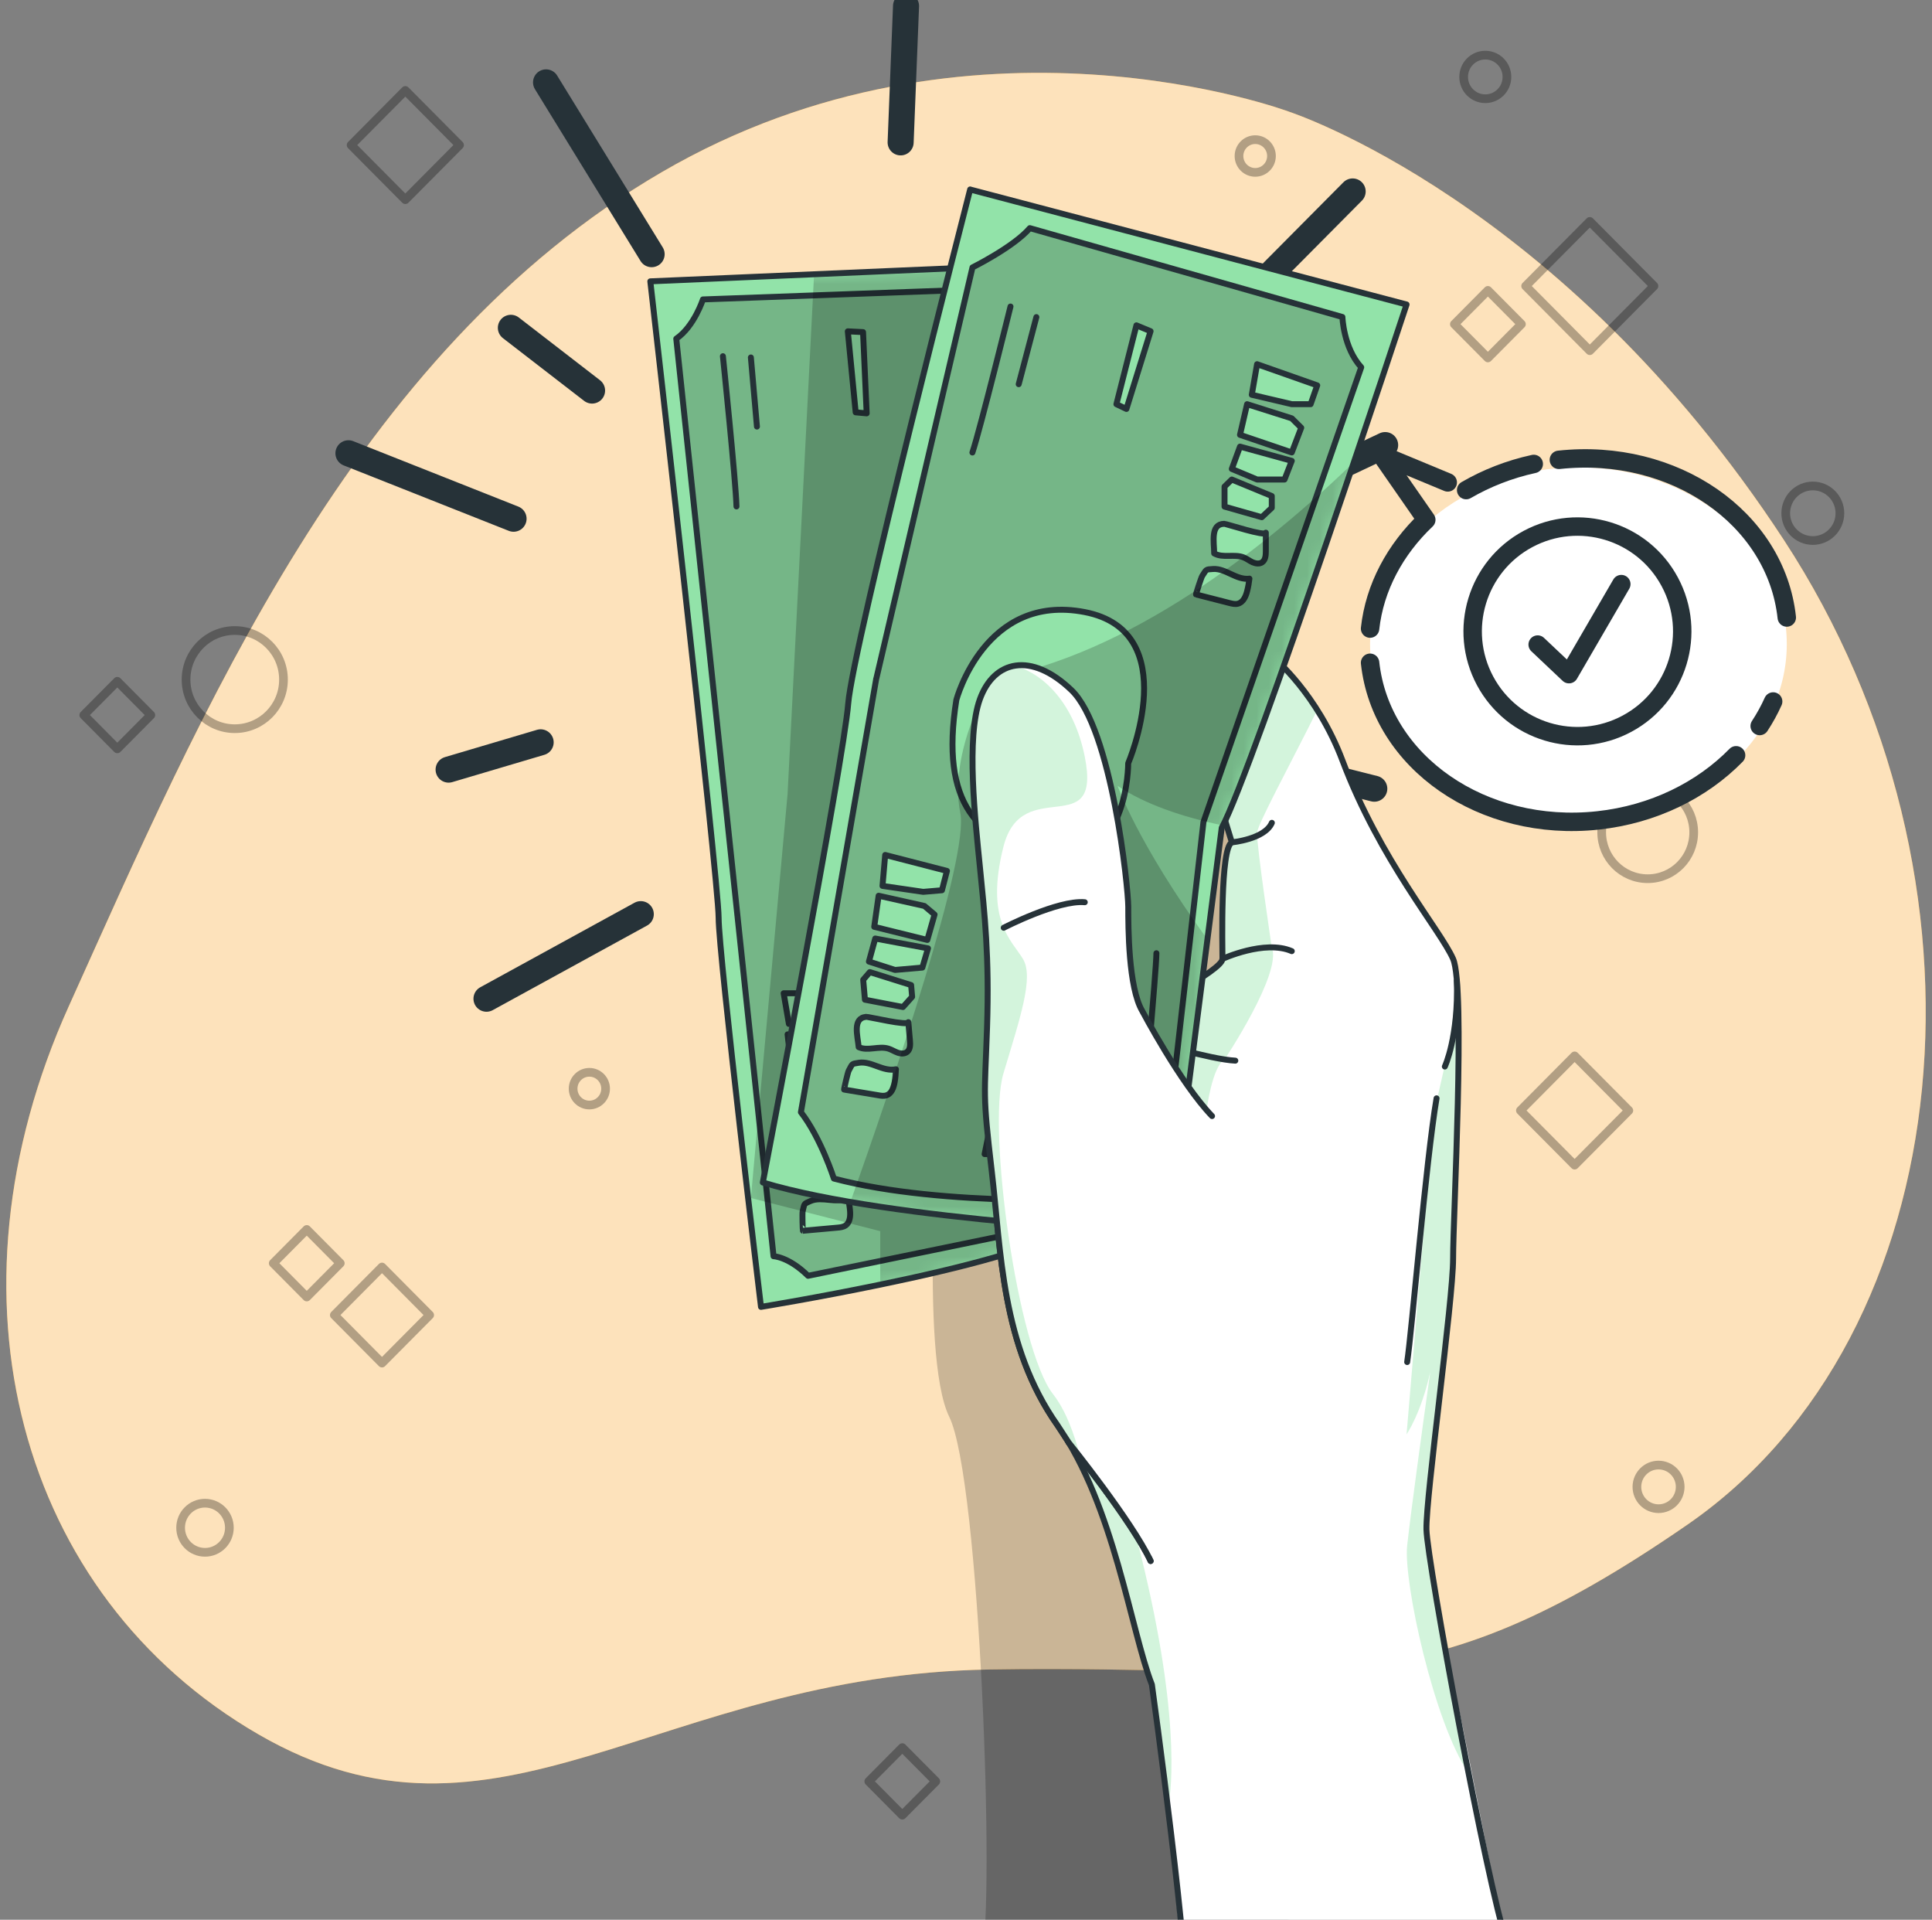 <svg width="153" height="152" viewBox="0 0 153 152" fill="none" xmlns="http://www.w3.org/2000/svg">
<rect x="0" y="0" width="153" height="152" fill="#808080" stroke="none"/>
<g clip-path="url(#clip0_396_25163)">
<path d="M102.104 8.85C102.104 8.85 76.875 -0.618 52.404 13.632C27.929 27.885 15.846 56.638 5.451 79.665C-4.946 102.691 1.493 126.326 20.446 137.31C39.396 148.291 51.998 132.619 78.391 132.185C104.783 131.751 111.93 135.707 133.647 120.707C155.367 105.706 158.882 69.675 141.271 42.756C123.661 15.837 102.104 8.853 102.104 8.853V8.85Z" fill="#F99F1B"/>
<path opacity="0.7" d="M102.104 8.85C102.104 8.85 76.875 -0.618 52.404 13.632C27.929 27.885 15.846 56.638 5.451 79.665C-4.946 102.691 1.493 126.326 20.446 137.31C39.396 148.291 51.998 132.619 78.391 132.185C104.783 131.751 111.93 135.707 133.647 120.707C155.367 105.706 158.882 69.675 141.271 42.756C123.661 15.837 102.104 8.853 102.104 8.853V8.85Z" fill="white"/>
<g opacity="0.3">
<path d="M124.698 83.602L120.405 87.927L124.698 92.251L128.992 87.927L124.698 83.602Z" stroke="black" stroke-width="0.688" stroke-linecap="round" stroke-linejoin="round"/>
<path d="M32.099 7.161L27.806 11.486L32.099 15.81L36.392 11.486L32.099 7.161Z" stroke="black" stroke-width="0.688" stroke-linecap="round" stroke-linejoin="round"/>
<path d="M24.293 97.346L21.639 100.02L24.293 102.694L26.948 100.02L24.293 97.346Z" stroke="black" stroke-width="0.688" stroke-linecap="round" stroke-linejoin="round"/>
<path d="M9.29 53.943L6.636 56.617L9.29 59.292L11.945 56.617L9.29 53.943Z" stroke="black" stroke-width="0.688" stroke-linecap="round" stroke-linejoin="round"/>
<path d="M117.83 22.992L115.176 25.666L117.83 28.34L120.485 25.666L117.83 22.992Z" stroke="black" stroke-width="0.688" stroke-linecap="round" stroke-linejoin="round"/>
<path d="M30.251 100.319L26.476 104.122L30.251 107.925L34.026 104.122L30.251 100.319Z" stroke="black" stroke-width="0.688" stroke-linecap="round" stroke-linejoin="round"/>
<path d="M105.538 96.265L102.884 98.939L105.538 101.613L108.193 98.939L105.538 96.265Z" stroke="black" stroke-width="0.688" stroke-linecap="round" stroke-linejoin="round"/>
<path d="M125.901 17.53L120.82 22.647L125.901 27.765L130.981 22.647L125.901 17.53Z" stroke="black" stroke-width="0.688" stroke-linecap="round" stroke-linejoin="round"/>
<path d="M71.455 138.372L68.801 141.046L71.455 143.72L74.11 141.046L71.455 138.372Z" stroke="black" stroke-width="0.688" stroke-linecap="round" stroke-linejoin="round"/>
<path d="M18.592 57.696C20.723 57.696 22.45 55.956 22.45 53.81C22.45 51.663 20.723 49.923 18.592 49.923C16.462 49.923 14.734 51.663 14.734 53.81C14.734 55.956 16.462 57.696 18.592 57.696Z" stroke="black" stroke-width="0.688" stroke-linecap="round" stroke-linejoin="round"/>
<path d="M130.486 69.573C132.499 69.573 134.13 67.93 134.13 65.903C134.13 63.875 132.499 62.232 130.486 62.232C128.473 62.232 126.842 63.875 126.842 65.903C126.842 67.93 128.473 69.573 130.486 69.573Z" stroke="black" stroke-width="0.688" stroke-linecap="round" stroke-linejoin="round"/>
<path d="M143.561 42.797C144.746 42.797 145.706 41.83 145.706 40.637C145.706 39.444 144.746 38.477 143.561 38.477C142.377 38.477 141.417 39.444 141.417 40.637C141.417 41.83 142.377 42.797 143.561 42.797Z" stroke="black" stroke-width="0.688" stroke-linecap="round" stroke-linejoin="round"/>
<path d="M100.691 12.353C100.691 11.637 100.116 11.057 99.405 11.057C98.695 11.057 98.119 11.637 98.119 12.353C98.119 13.068 98.695 13.648 99.405 13.648C100.116 13.648 100.691 13.068 100.691 12.353Z" stroke="black" stroke-width="0.688" stroke-linecap="round" stroke-linejoin="round"/>
<path d="M46.673 87.494C47.383 87.494 47.959 86.914 47.959 86.199C47.959 85.483 47.383 84.903 46.673 84.903C45.962 84.903 45.387 85.483 45.387 86.199C45.387 86.914 45.962 87.494 46.673 87.494Z" stroke="black" stroke-width="0.688" stroke-linecap="round" stroke-linejoin="round"/>
<path d="M16.234 122.908C17.3 122.908 18.165 122.037 18.165 120.963C18.165 119.889 17.3 119.019 16.234 119.019C15.168 119.019 14.304 119.889 14.304 120.963C14.304 122.037 15.168 122.908 16.234 122.908Z" stroke="black" stroke-width="0.688" stroke-linecap="round" stroke-linejoin="round"/>
<path d="M133.058 117.726C133.058 116.773 132.291 116 131.344 116C130.398 116 129.631 116.773 129.631 117.726C129.631 118.68 130.398 119.453 131.344 119.453C132.291 119.453 133.058 118.68 133.058 117.726Z" stroke="black" stroke-width="0.688" stroke-linecap="round" stroke-linejoin="round"/>
<path d="M119.338 6.091C119.338 5.137 118.571 4.365 117.625 4.365C116.678 4.365 115.911 5.137 115.911 6.091C115.911 7.044 116.678 7.817 117.625 7.817C118.571 7.817 119.338 7.044 119.338 6.091Z" stroke="black" stroke-width="0.688" stroke-linecap="round" stroke-linejoin="round"/>
</g>
<path d="M50.745 72.38L38.526 79.076" stroke="#263238" stroke-width="2.063" stroke-linecap="round" stroke-linejoin="round"/>
<path d="M27.594 35.889L40.67 41.071" stroke="#263238" stroke-width="2.063" stroke-linecap="round" stroke-linejoin="round"/>
<path d="M43.243 6.522L51.604 20.125" stroke="#263238" stroke-width="2.063" stroke-linecap="round" stroke-linejoin="round"/>
<path d="M71.751 0.475L71.323 11.273" stroke="#263238" stroke-width="2.063" stroke-linecap="round" stroke-linejoin="round"/>
<path d="M96.188 26.172L107.12 15.159" stroke="#263238" stroke-width="2.063" stroke-linecap="round" stroke-linejoin="round"/>
<path d="M111.406 48.413L120.839 45.172" stroke="#263238" stroke-width="2.063" stroke-linecap="round" stroke-linejoin="round"/>
<path d="M102.404 72.595L110.337 77.131" stroke="#263238" stroke-width="2.063" stroke-linecap="round" stroke-linejoin="round"/>
<path d="M40.457 25.956L46.887 30.923" stroke="#263238" stroke-width="2.063" stroke-linecap="round" stroke-linejoin="round"/>
<path d="M109.693 35.24L102.832 38.48" stroke="#263238" stroke-width="2.063" stroke-linecap="round" stroke-linejoin="round"/>
<path d="M42.815 58.776L35.526 60.936" stroke="#263238" stroke-width="2.063" stroke-linecap="round" stroke-linejoin="round"/>
<path d="M105.407 61.582L108.834 62.447" stroke="#263238" stroke-width="2.063" stroke-linecap="round" stroke-linejoin="round"/>
<path opacity="0.2" d="M74.43 86.963C74.43 86.963 72.752 107.264 75.175 112.183C77.597 117.103 78.817 150.754 77.729 154.986C77.729 154.986 85.542 156.956 88.638 154.157C91.729 151.357 96.484 154.048 104.316 151.31C112.148 148.572 106.498 88.127 106.498 88.127L106.738 66.134L93.817 54.626L74.43 86.953V86.963Z" fill="black"/>
<path d="M84.845 96.727C84.774 96.906 84.699 97.038 84.614 97.118C82.946 98.697 75.825 100.45 69.709 101.713C64.643 102.763 60.265 103.475 60.265 103.475C60.265 103.475 56.91 75.592 56.91 72.661C56.91 69.73 51.5 22.276 51.5 22.276L64.469 21.715L81.702 20.971C81.702 20.971 81.805 22.238 81.98 24.453C83.082 38.581 87.008 91.162 84.845 96.727Z" fill="#92E3A9"/>
<mask id="mask0_396_25163" style="mask-type:luminance" maskUnits="userSpaceOnUse" x="51" y="20" width="35" height="84">
<path d="M84.845 96.727C84.774 96.906 84.699 97.038 84.614 97.118C82.946 98.697 75.825 100.45 69.709 101.713C64.643 102.763 60.265 103.475 60.265 103.475C60.265 103.475 56.91 75.592 56.91 72.661C56.91 69.73 51.5 22.276 51.5 22.276L64.469 21.715L81.702 20.971C81.702 20.971 81.805 22.238 81.98 24.453C83.082 38.581 87.008 91.162 84.845 96.727Z" fill="white"/>
</mask>
<g mask="url(#mask0_396_25163)">
<path opacity="0.2" d="M84.845 96.727L69.709 99.841L63.993 101.015C62.442 99.493 61.259 99.465 61.259 99.465L60.807 95.2L60.067 88.221L53.555 26.818C54.978 25.843 55.666 23.708 55.666 23.708L64.384 23.392L79.487 22.841L81.98 24.453C83.082 38.581 87.008 91.161 84.845 96.727Z" fill="black"/>
<path d="M84.845 96.727L69.709 99.841L63.993 101.015C62.442 99.493 61.259 99.465 61.259 99.465L60.807 95.2L60.067 88.221L53.555 26.818C54.978 25.843 55.666 23.708 55.666 23.708L64.384 23.392L79.487 22.841L81.98 24.453C83.082 38.581 87.008 91.161 84.845 96.727Z" stroke="#263238" stroke-width="0.471" stroke-linecap="round" stroke-linejoin="round"/>
<path d="M62.06 78.645L67.112 78.64L67.117 80.219L65.713 80.719L62.475 81.072L62.06 78.645Z" fill="#92E3A9" stroke="#263238" stroke-width="0.471" stroke-linecap="round" stroke-linejoin="round"/>
<path d="M62.371 81.901L66.085 81.774L67.036 82.226L66.984 84.319L62.654 84.371L62.371 81.901Z" fill="#92E3A9" stroke="#263238" stroke-width="0.471" stroke-linecap="round" stroke-linejoin="round"/>
<path d="M62.965 85.247L67.206 84.945L67.159 86.534L65.109 87.259L62.941 87.137L62.965 85.247Z" fill="#92E3A9" stroke="#263238" stroke-width="0.471" stroke-linecap="round" stroke-linejoin="round"/>
<path d="M63.22 87.928L66.645 88.098L66.957 88.979L66.457 89.945L63.394 90.138L62.866 88.645L63.22 87.928Z" fill="#92E3A9" stroke="#263238" stroke-width="0.471" stroke-linecap="round" stroke-linejoin="round"/>
<path d="M67.168 90.992C67.333 91.449 67.493 91.906 67.658 92.363C67.767 92.669 67.87 93.032 67.682 93.296C67.526 93.513 67.23 93.574 66.966 93.55C66.702 93.527 66.442 93.437 66.179 93.423C65.382 93.385 64.652 94.045 63.87 93.904C63.563 93.055 62.795 91.816 63.837 91.43C63.997 91.373 67.286 91.307 67.178 90.996L67.168 90.992Z" fill="#92E3A9" stroke="#263238" stroke-width="0.471" stroke-linecap="round" stroke-linejoin="round"/>
<path d="M67.155 94.856C67.23 95.181 67.287 95.511 67.315 95.845C67.353 96.274 67.32 96.783 66.966 97.028C66.778 97.155 66.542 97.184 66.311 97.203C65.402 97.283 64.497 97.367 63.587 97.448C63.564 97.448 63.526 96.048 63.564 95.902C63.724 95.289 63.611 95.341 64.191 95.091C65.109 94.7 66.212 95.322 67.155 94.856Z" fill="#92E3A9" stroke="#263238" stroke-width="0.471" stroke-linecap="round" stroke-linejoin="round"/>
<path d="M57.249 28.204C57.249 28.204 58.276 38.138 58.323 40.098" stroke="#263238" stroke-width="0.471" stroke-linecap="round" stroke-linejoin="round"/>
<path d="M59.464 28.303L59.944 33.774" stroke="#263238" stroke-width="0.471" stroke-linecap="round" stroke-linejoin="round"/>
<path d="M67.141 26.234L67.763 32.648L68.634 32.728L68.347 26.295L67.141 26.234Z" fill="#92E3A9" stroke="#263238" stroke-width="0.471" stroke-linecap="round" stroke-linejoin="round"/>
<path opacity="0.2" d="M84.845 96.727C84.774 96.906 84.699 97.037 84.614 97.118C82.946 98.696 75.825 100.449 69.709 101.712V97.481L60.807 95.2L59.464 94.856L60.067 88.221L62.371 62.859L64.384 23.392L64.468 21.715L81.702 20.97C81.702 20.97 81.805 22.238 81.98 24.453C83.082 38.58 87.008 91.161 84.845 96.727Z" fill="black"/>
</g>
<path d="M84.845 96.727C84.774 96.906 84.699 97.038 84.614 97.118C82.946 98.697 75.825 100.45 69.709 101.713C64.643 102.763 60.265 103.475 60.265 103.475C60.265 103.475 56.91 75.592 56.91 72.661C56.91 69.73 51.5 22.276 51.5 22.276L64.469 21.715L81.702 20.971C81.702 20.971 81.805 22.238 81.98 24.453C83.082 38.581 87.008 91.162 84.845 96.727Z" stroke="#263238" stroke-width="0.471" stroke-linecap="round" stroke-linejoin="round"/>
<path d="M93.972 160C94.081 159.006 92.516 144.741 92.488 143.191C92.413 138.94 91.211 133.384 91.211 133.384C89.533 129.096 88.228 119.214 83.751 112.876C79.279 106.538 79.279 99.083 78.535 92.745C77.785 86.407 77.974 86.963 78.162 81.346C78.346 75.724 77.974 72.425 77.602 68.698C77.229 64.965 76.485 58.401 77.602 55.343C78.718 52.289 81.64 51.582 84.84 54.636C88.04 57.694 89.345 70.257 89.345 71.808C89.345 73.358 89.345 78.202 90.466 80.069C90.466 80.069 96.805 76.826 96.805 75.931C96.805 75.036 96.616 67.124 97.549 66.699L93.822 54.636L100.904 52.124C100.904 52.124 102.61 53.524 104.316 56.224C105.018 57.336 105.725 58.674 106.309 60.225C109.292 68.137 114.085 73.655 115.074 75.931C116.064 78.202 115.074 96.284 115.074 99.644C115.074 103.004 112.907 118.507 112.963 121.099C113.006 122.97 114.278 129.996 115.546 135.373C116.036 137.446 118.877 152.469 119.292 153.662L93.972 160Z" fill="white"/>
<path opacity="0.4" d="M99.552 65.927C99.505 66.94 100.716 75.017 100.716 75.017C101.555 77.029 96.974 83.89 96.974 83.89C95.985 84.451 95.556 87.901 95.556 87.901C92.455 87.213 85.353 80.073 85.353 80.073C85.353 80.073 84.501 83 83.567 90.243C82.634 97.481 88.6 114.69 91.145 126.57C93.69 138.45 92.488 143.196 92.488 143.196C92.413 138.945 91.211 133.389 91.211 133.389C89.533 129.101 88.228 119.219 83.751 112.881C79.279 106.543 79.279 99.088 78.535 92.75C77.785 86.411 77.974 86.968 78.162 81.35C78.346 75.728 77.974 72.43 77.602 68.702C77.229 64.97 76.485 58.406 77.602 55.347C78.718 52.294 81.64 51.587 84.84 54.641C88.04 57.699 89.345 70.262 89.345 71.812C89.345 73.363 89.345 78.207 90.466 80.073C90.466 80.073 96.805 76.831 96.805 75.936C96.805 75.04 96.616 67.128 97.549 66.704L93.822 54.641L100.904 52.129C100.904 52.129 102.61 53.529 104.316 56.229C102.016 60.823 99.58 65.3 99.552 65.931V65.927Z" fill="#92E3A9"/>
<path opacity="0.4" d="M111.437 122.372C111.748 119.549 112.676 112.824 113.265 108.63C112.544 111.905 111.39 113.564 111.39 113.564C111.39 113.564 113.397 89.517 113.595 88.065C113.793 86.609 115.819 80.012 115.075 75.931C116.064 78.202 115.075 96.284 115.075 99.644C115.075 103.004 112.907 118.507 112.964 121.099C113.006 122.97 115.028 134.996 116.295 140.373C113.562 136.414 111.126 125.213 111.437 122.372Z" fill="#92E3A9"/>
<path d="M119.292 153.662C117.803 149.374 113.02 123.691 112.964 121.099C112.907 118.507 115.075 102.999 115.075 99.639C115.075 96.279 116.064 78.203 115.075 75.926C114.085 73.655 109.297 68.132 106.314 60.22C104.316 54.923 100.909 52.119 100.909 52.119L93.827 54.636L97.554 66.695C96.621 67.119 96.81 75.031 96.81 75.926C96.81 76.822 90.471 80.064 90.471 80.064C89.355 78.198 89.355 73.353 89.355 71.803C89.355 70.253 88.049 57.694 84.85 54.636C81.65 51.578 78.728 52.289 77.611 55.343C76.495 58.396 77.239 64.965 77.611 68.693C77.984 72.42 78.356 75.719 78.172 81.341C77.984 86.963 77.8 86.402 78.544 92.74C79.289 99.078 79.289 106.533 83.766 112.876C88.238 119.214 89.543 129.096 91.221 133.384C91.221 133.384 94.392 156.273 93.982 160" stroke="#263238" stroke-width="0.471" stroke-linecap="round" stroke-linejoin="round"/>
<path d="M90.462 80.064C90.462 80.064 91.579 85.285 94.095 87.896" stroke="#263238" stroke-width="0.471" stroke-linecap="round" stroke-linejoin="round"/>
<path d="M91.145 82.448C91.145 82.448 95.872 83.885 97.828 83.98" stroke="#263238" stroke-width="0.471" stroke-linecap="round" stroke-linejoin="round"/>
<path d="M96.8 75.927C96.8 75.927 100.155 74.376 102.299 75.309" stroke="#263238" stroke-width="0.471" stroke-linecap="round" stroke-linejoin="round"/>
<path d="M97.55 66.695C97.55 66.695 100.16 66.454 100.721 65.149" stroke="#263238" stroke-width="0.471" stroke-linecap="round" stroke-linejoin="round"/>
<path d="M84.614 114.205C84.614 114.205 89.624 120.425 91.117 123.597" stroke="#263238" stroke-width="0.471" stroke-linecap="round" stroke-linejoin="round"/>
<path d="M113.764 86.963C112.926 91.901 111.809 105.416 111.437 107.843" stroke="#263238" stroke-width="0.471" stroke-linecap="round" stroke-linejoin="round"/>
<path d="M115.372 77.642C115.513 82.118 114.42 84.447 114.42 84.447" stroke="#263238" stroke-width="0.471" stroke-linecap="round" stroke-linejoin="round"/>
<path d="M76.829 15.005L111.39 24.109C111.39 24.109 99.237 60.965 96.753 65.54L92.634 97.665C92.634 97.665 70.562 96.694 60.411 93.626C60.411 93.626 66.825 60.163 67.173 55.706C67.517 51.252 76.829 15 76.829 15V15.005Z" fill="#92E3A9"/>
<mask id="mask1_396_25163" style="mask-type:luminance" maskUnits="userSpaceOnUse" x="60" y="15" width="52" height="83">
<path d="M76.829 15.005L111.39 24.109C111.39 24.109 99.237 60.965 96.753 65.54L92.634 97.665C92.634 97.665 70.562 96.694 60.411 93.626C60.411 93.626 66.825 60.163 67.173 55.706C67.517 51.252 76.829 15 76.829 15V15.005Z" fill="white"/>
</mask>
<g mask="url(#mask1_396_25163)">
<path opacity="0.2" d="M69.397 53.731L77.013 21.173C77.013 21.173 80.288 19.547 81.555 18.063L106.309 25.099C106.309 25.099 106.385 27.526 107.799 29.081L95.306 65.079L92.276 91.614C92.276 91.614 88.247 91.939 87.861 94.922C87.861 94.922 74.798 95.629 66.037 93.315C66.037 93.315 65.005 90.097 63.427 88.061L69.393 53.726L69.397 53.731Z" fill="black"/>
<path d="M69.397 53.731L77.013 21.173C77.013 21.173 80.288 19.547 81.555 18.063L106.309 25.099C106.309 25.099 106.385 27.526 107.799 29.081L95.306 65.079L92.276 91.614C92.276 91.614 88.247 91.939 87.861 94.922C87.861 94.922 74.798 95.629 66.037 93.315C66.037 93.315 65.005 90.097 63.427 88.061L69.393 53.726L69.397 53.731Z" stroke="#263238" stroke-width="0.471" stroke-linecap="round" stroke-linejoin="round"/>
<path d="M75.736 55.418C75.736 55.418 77.983 46.931 85.9 48.463C93.817 49.994 89.345 60.432 89.345 60.432C89.345 60.432 89.392 68.867 82.969 67.703C77.404 66.695 74.43 63.641 75.736 55.418Z" fill="#92E3A9" stroke="#263238" stroke-width="0.471" stroke-linecap="round" stroke-linejoin="round"/>
<path d="M80.024 24.269C80.024 24.269 77.63 33.963 77.008 35.829" stroke="#263238" stroke-width="0.471" stroke-linecap="round" stroke-linejoin="round"/>
<path d="M82.073 25.108L80.674 30.419" stroke="#263238" stroke-width="0.471" stroke-linecap="round" stroke-linejoin="round"/>
<path d="M99.551 28.836L104.315 30.513L103.792 32.002H102.299L99.132 31.258L99.551 28.836Z" fill="#92E3A9" stroke="#263238" stroke-width="0.471" stroke-linecap="round" stroke-linejoin="round"/>
<path d="M98.76 32.002L102.299 33.124L103.048 33.868L102.299 35.824L98.199 34.429L98.76 32.002Z" fill="#92E3A9" stroke="#263238" stroke-width="0.471" stroke-linecap="round" stroke-linejoin="round"/>
<path d="M98.199 35.362L102.299 36.489L101.724 37.968H99.552L97.549 37.129L98.199 35.362Z" fill="#92E3A9" stroke="#263238" stroke-width="0.471" stroke-linecap="round" stroke-linejoin="round"/>
<path d="M97.549 37.968L100.715 39.274V40.207L99.924 40.951L96.974 40.112V38.529L97.549 37.968Z" fill="#92E3A9" stroke="#263238" stroke-width="0.471" stroke-linecap="round" stroke-linejoin="round"/>
<path d="M100.244 42.176C100.244 42.662 100.244 43.147 100.244 43.633C100.244 43.958 100.221 44.33 99.957 44.519C99.74 44.669 99.438 44.627 99.193 44.519C98.953 44.41 98.741 44.236 98.491 44.137C97.756 43.84 96.842 44.212 96.154 43.816C96.149 42.916 95.838 41.488 96.95 41.474C97.12 41.474 100.244 42.511 100.244 42.176Z" fill="#92E3A9" stroke="#263238" stroke-width="0.471" stroke-linecap="round" stroke-linejoin="round"/>
<path d="M98.944 45.814C98.906 46.149 98.85 46.474 98.765 46.799C98.661 47.219 98.458 47.685 98.039 47.798C97.817 47.86 97.587 47.798 97.365 47.746C96.484 47.52 95.598 47.294 94.717 47.068C94.693 47.063 95.127 45.725 95.207 45.602C95.56 45.079 95.438 45.089 96.069 45.051C97.068 44.99 97.898 45.942 98.944 45.819V45.814Z" fill="#92E3A9" stroke="#263238" stroke-width="0.471" stroke-linecap="round" stroke-linejoin="round"/>
<path d="M89.996 25.759L88.412 32.002L89.204 32.379L91.117 26.225L89.996 25.759Z" fill="#92E3A9" stroke="#263238" stroke-width="0.471" stroke-linecap="round" stroke-linejoin="round"/>
<path d="M70.1 67.694L74.991 68.957L74.595 70.488L73.111 70.615L69.888 70.144L70.1 67.694Z" fill="#92E3A9" stroke="#263238" stroke-width="0.471" stroke-linecap="round" stroke-linejoin="round"/>
<path d="M69.581 70.922L73.205 71.732L74.011 72.411L73.436 74.423L69.232 73.382L69.581 70.922Z" fill="#92E3A9" stroke="#263238" stroke-width="0.471" stroke-linecap="round" stroke-linejoin="round"/>
<path d="M69.312 74.31L73.492 75.088L73.044 76.61L70.881 76.798L68.812 76.134L69.312 74.31Z" fill="#92E3A9" stroke="#263238" stroke-width="0.471" stroke-linecap="round" stroke-linejoin="round"/>
<path d="M68.883 76.968L72.154 77.995L72.234 78.924L71.508 79.734L68.497 79.154L68.36 77.576L68.883 76.968Z" fill="#92E3A9" stroke="#263238" stroke-width="0.471" stroke-linecap="round" stroke-linejoin="round"/>
<path d="M71.933 80.931C71.975 81.412 72.017 81.897 72.06 82.378C72.088 82.698 72.098 83.075 71.848 83.282C71.645 83.452 71.339 83.438 71.089 83.348C70.839 83.259 70.613 83.108 70.359 83.028C69.6 82.792 68.724 83.245 68.002 82.91C67.918 82.015 67.489 80.615 68.592 80.511C68.761 80.493 71.961 81.261 71.933 80.931Z" fill="#92E3A9" stroke="#263238" stroke-width="0.471" stroke-linecap="round" stroke-linejoin="round"/>
<path d="M70.948 84.663C70.938 84.998 70.91 85.332 70.853 85.662C70.783 86.086 70.623 86.572 70.217 86.718C70.005 86.798 69.765 86.76 69.543 86.718C68.643 86.567 67.743 86.421 66.848 86.27C66.824 86.27 67.14 84.899 67.211 84.772C67.522 84.22 67.399 84.239 68.021 84.145C69.011 83.994 69.92 84.875 70.952 84.663H70.948Z" fill="#92E3A9" stroke="#263238" stroke-width="0.471" stroke-linecap="round" stroke-linejoin="round"/>
<path d="M90.462 89.239C90.462 89.239 91.579 76.713 91.579 75.474" stroke="#263238" stroke-width="0.471" stroke-linecap="round" stroke-linejoin="round"/>
<path d="M88.228 88.678C88.228 88.678 88.694 82.17 88.788 81.044" stroke="#263238" stroke-width="0.471" stroke-linecap="round" stroke-linejoin="round"/>
<path d="M79.486 83.98L77.974 91.378H79.486L80.584 83.98H79.486Z" fill="#92E3A9" stroke="#263238" stroke-width="0.471" stroke-linecap="round" stroke-linejoin="round"/>
<path opacity="0.2" d="M96.852 65.357C93.581 64.673 90.664 63.67 88.506 62.223C88.506 62.223 90.071 66.719 95.617 74.381L92.634 97.669C92.634 97.669 78.228 97.038 67.343 95.177C70.689 85.752 76.758 67.892 76.046 64.353C75.071 59.494 78.516 53.76 78.516 53.76C89.406 51.799 99.967 43.567 107.214 36.606C103.524 47.53 98.487 62.133 96.852 65.357Z" fill="black"/>
</g>
<path d="M76.829 15.005L111.39 24.109C111.39 24.109 99.237 60.965 96.753 65.54L92.634 97.665C92.634 97.665 70.562 96.694 60.411 93.626C60.411 93.626 66.825 60.163 67.173 55.706C67.517 51.252 76.829 15 76.829 15V15.005Z" stroke="#263238" stroke-width="0.471" stroke-linecap="round" stroke-linejoin="round"/>
<path d="M95.985 88.367L91.117 123.597C90.033 121.292 87.078 117.362 85.551 115.397C84.986 114.662 84.614 114.205 84.614 114.205L83.751 112.876C79.279 106.538 79.279 99.083 78.535 92.745C77.785 86.407 77.974 86.963 78.162 81.346C78.346 75.724 77.974 72.425 77.602 68.698C77.229 64.965 76.485 58.401 77.602 55.343C78.148 53.844 79.133 52.911 80.368 52.713C81.65 52.501 83.209 53.081 84.84 54.636C88.04 57.694 89.345 70.257 89.345 71.808C89.345 73.358 89.345 78.202 90.466 80.069C90.466 80.069 93.468 85.756 95.985 88.367Z" fill="white"/>
<path opacity="0.4" d="M83.379 110.364C84.397 111.665 85.09 113.541 85.551 115.397C84.986 114.662 84.614 114.205 84.614 114.205L83.751 112.876C79.279 106.538 79.279 99.083 78.535 92.745C77.785 86.407 77.974 86.963 78.162 81.346C78.346 75.724 77.974 72.425 77.602 68.698C77.229 64.965 76.485 58.401 77.602 55.343C78.148 53.844 79.133 52.911 80.368 52.713C82.743 53.382 85.071 55.781 85.9 59.885C87.295 66.775 80.938 61.209 79.463 67.048C77.993 72.882 80.132 74.461 81.013 75.931C81.89 77.401 80.768 80.639 79.463 84.998C78.162 89.361 80.585 106.788 83.379 110.364Z" fill="#92E3A9"/>
<path d="M95.985 88.367C93.468 85.756 90.467 80.064 90.467 80.064C89.35 78.198 89.35 73.353 89.35 71.803C89.35 70.253 88.044 57.694 84.845 54.636C81.645 51.577 78.723 52.289 77.606 55.343C76.49 58.396 77.234 64.965 77.606 68.693C77.979 72.42 78.351 75.719 78.167 81.341C77.979 86.963 77.795 86.402 78.54 92.74C79.284 99.078 79.284 106.533 83.761 112.876L84.623 114.205C84.623 114.205 89.632 120.425 91.126 123.597" stroke="#263238" stroke-width="0.471" stroke-linecap="round" stroke-linejoin="round"/>
<path d="M79.487 73.457C79.487 73.457 83.766 71.247 85.906 71.436" stroke="#263238" stroke-width="0.471" stroke-linecap="round" stroke-linejoin="round"/>
<ellipse cx="125" cy="51" rx="16.5" ry="14" fill="white"/>
<path d="M114.65 38.196L109.367 36L112.951 41.157C110.476 43.507 108.857 46.514 108.5 49.769" stroke="#263238" stroke-width="1.46" stroke-linecap="round" stroke-linejoin="round"/>
<path d="M121.462 36.734C119.517 37.157 117.717 37.871 116.108 38.804" stroke="#263238" stroke-width="1.46" stroke-linecap="round" stroke-linejoin="round"/>
<path d="M141.5 48.892C140.643 41.011 132.563 35.42 123.451 36.409" stroke="#263238" stroke-width="1.46" stroke-linecap="round" stroke-linejoin="round"/>
<path d="M139.354 57.483C139.763 56.86 140.119 56.213 140.42 55.542" stroke="#263238" stroke-width="1.46" stroke-linecap="round" stroke-linejoin="round"/>
<path d="M108.5 52.476C109.357 60.36 117.437 65.948 126.549 64.958C130.955 64.479 134.79 62.553 137.486 59.801" stroke="#263238" stroke-width="1.46" stroke-linecap="round" stroke-linejoin="round"/>
<path d="M128.838 57.305C132.878 55.143 134.4 50.114 132.237 46.075C130.075 42.035 125.047 40.513 121.006 42.675C116.966 44.838 115.445 49.866 117.607 53.906C119.77 57.946 124.798 59.468 128.838 57.305Z" stroke="#263238" stroke-width="1.46" stroke-linecap="round" stroke-linejoin="round"/>
<path d="M121.772 51.035L124.251 53.378L128.395 46.248" stroke="#263238" stroke-width="1.46" stroke-linecap="round" stroke-linejoin="round"/>
</g>
<defs>
<clipPath id="clip0_396_25163">
<rect width="152" height="152" fill="white" transform="translate(0.5)"/>
</clipPath>
</defs>
</svg>
